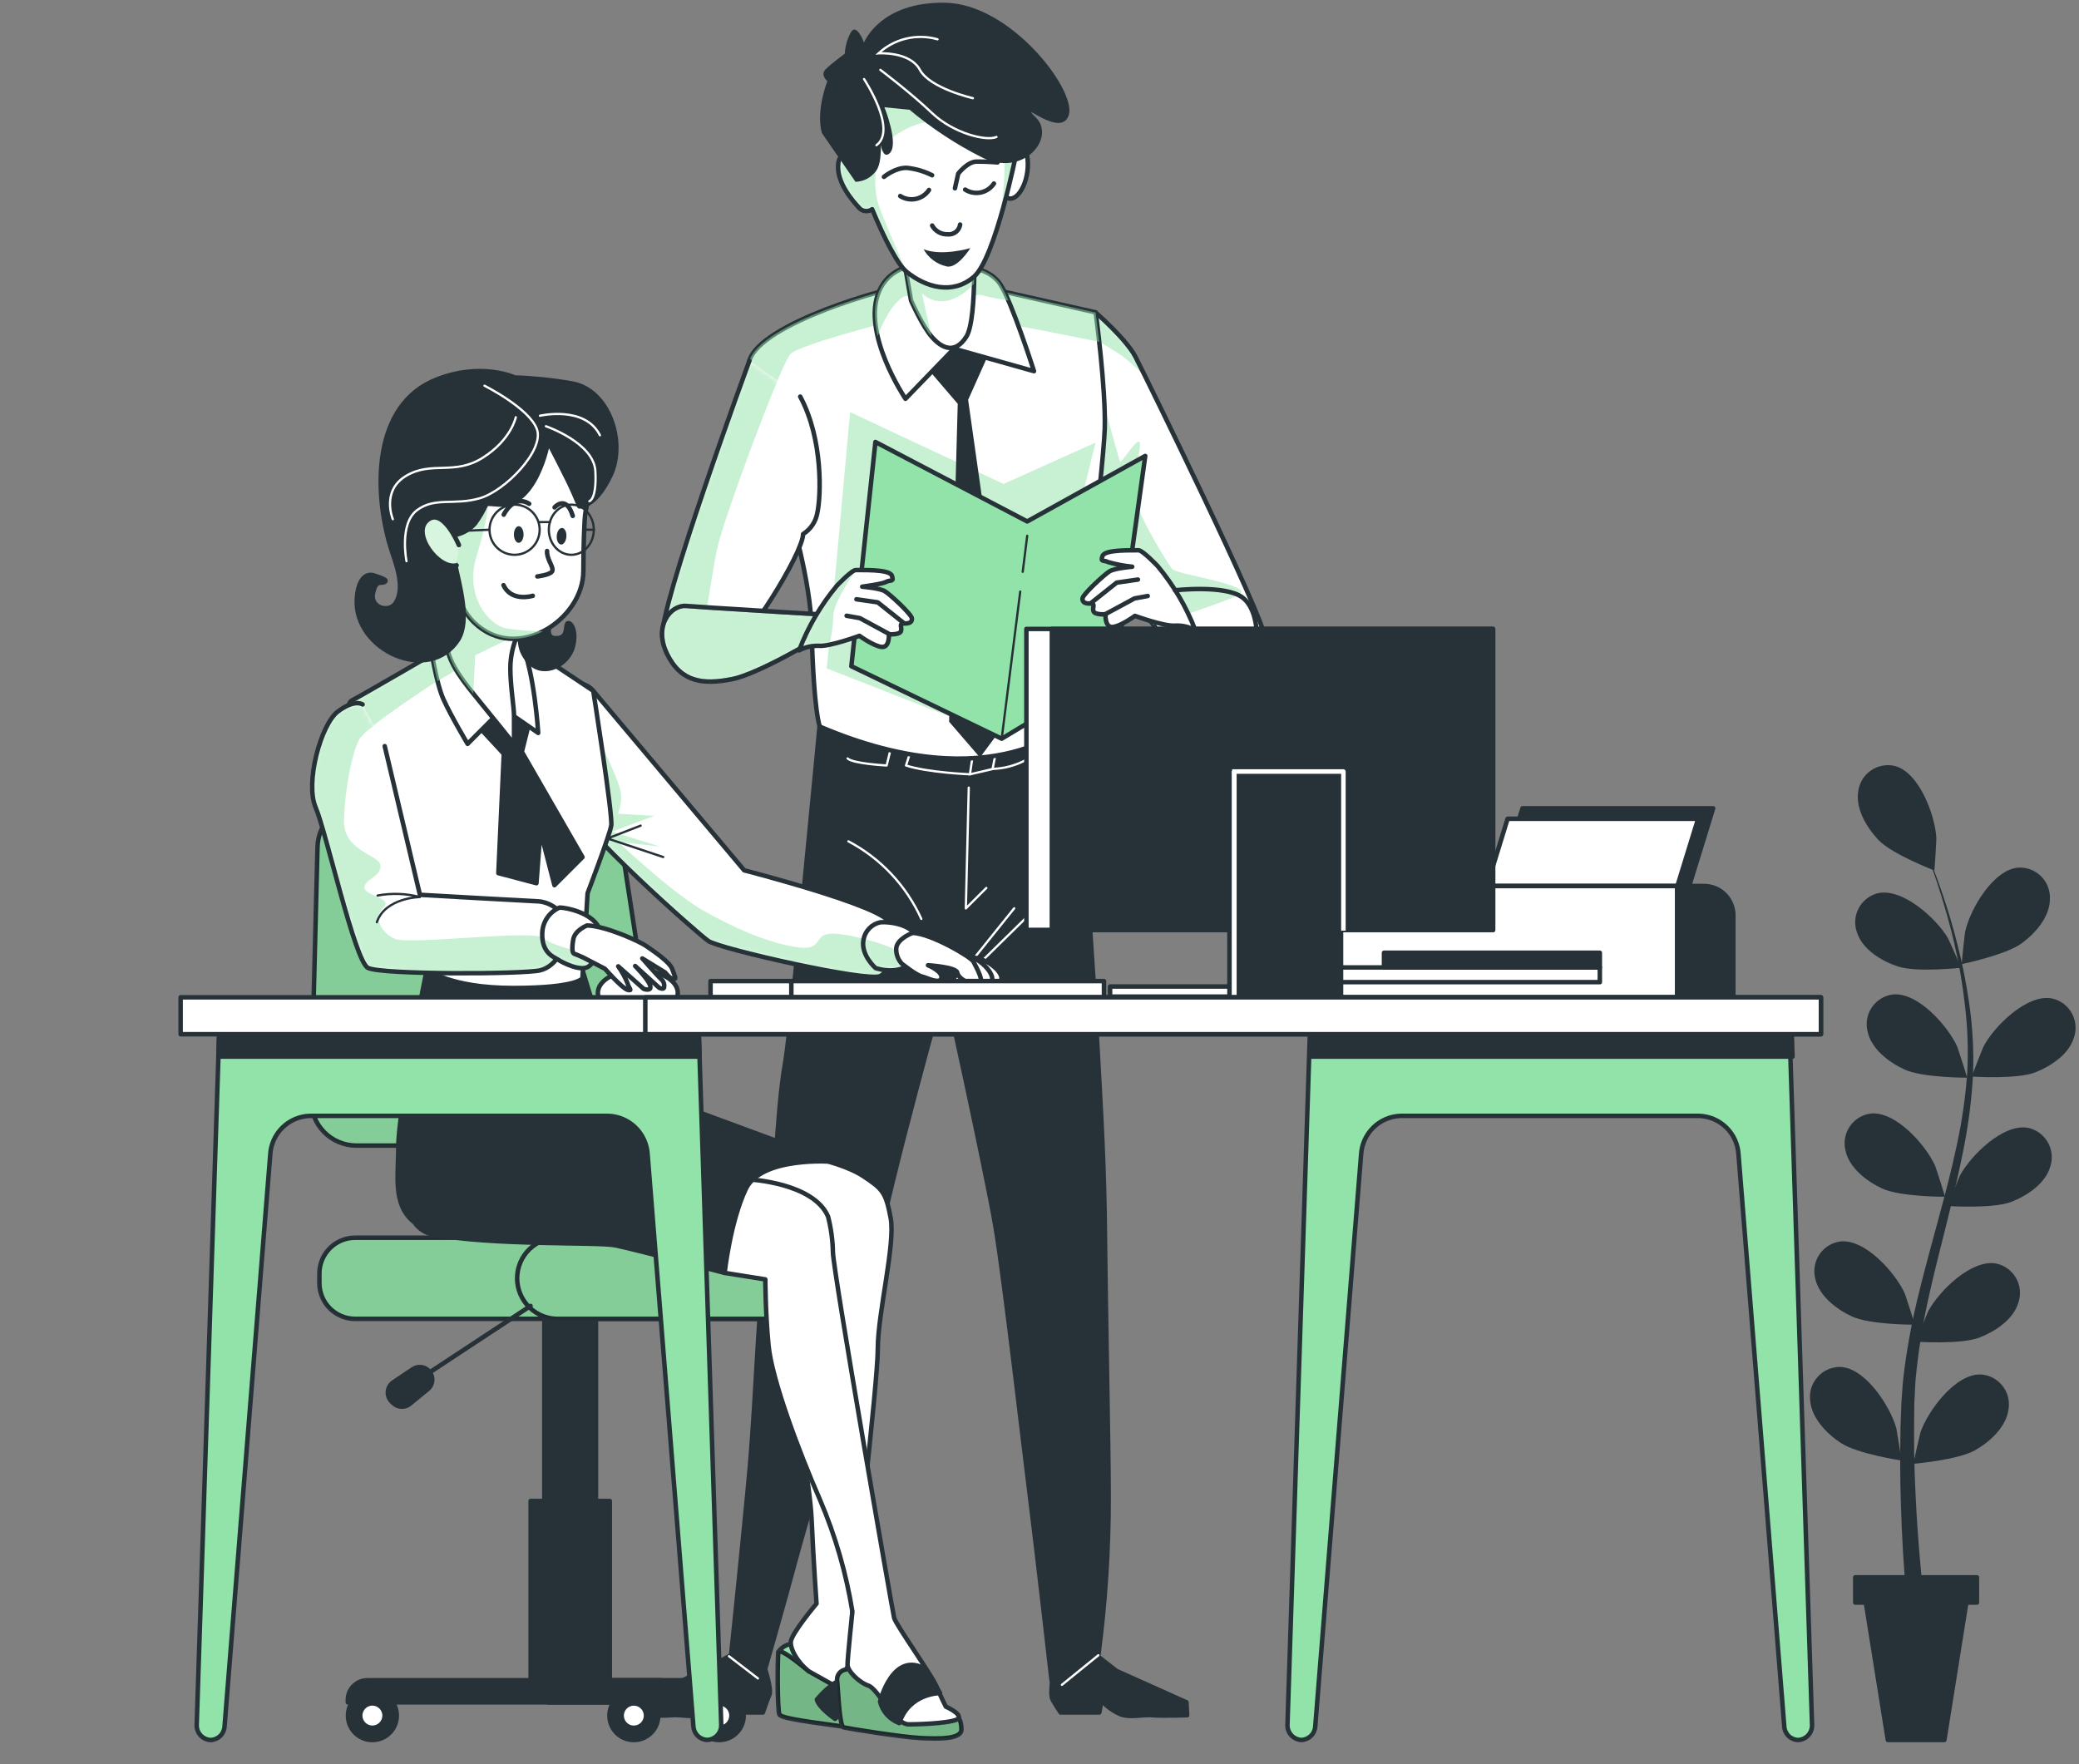 <svg width="462" height="392" viewBox="0 0 462 392" fill="none" xmlns="http://www.w3.org/2000/svg">
<rect x="0" y="0" width="462" height="392" fill="#808080" stroke="none"/>
<path d="M425.228 325.257C425.131 325.257 426.659 318.589 426.8 318.177C428.47 313.438 434.499 305.251 440.127 305.403C441.063 305.453 441.977 305.7 442.811 306.127C443.645 306.555 444.379 307.154 444.965 307.885C445.552 308.615 445.977 309.462 446.214 310.368C446.451 311.275 446.494 312.221 446.34 313.145C445.83 317.081 442.198 320.367 438.934 322.232C435.096 324.422 425.239 325.257 425.228 325.257Z" fill="#263238"/>
<path d="M425.857 298.127C425.759 298.127 428.275 291.751 428.481 291.372C430.856 286.926 438.045 279.748 443.586 280.756C444.502 280.948 445.368 281.331 446.127 281.879C446.886 282.428 447.521 283.13 447.99 283.94C448.46 284.75 448.753 285.65 448.852 286.581C448.951 287.512 448.852 288.454 448.563 289.344C447.479 293.172 443.369 295.85 439.888 297.206C435.735 298.8 425.868 298.127 425.857 298.127Z" fill="#263238"/>
<path d="M432.927 267.972C432.818 267.972 435.334 261.596 435.54 261.217C437.915 256.782 445.115 249.604 450.656 250.601C451.572 250.794 452.438 251.178 453.197 251.727C453.956 252.277 454.59 252.981 455.058 253.792C455.527 254.603 455.819 255.504 455.916 256.436C456.013 257.368 455.913 258.309 455.622 259.2C454.538 263.017 450.428 265.706 446.947 267.061C442.805 268.644 432.927 267.972 432.927 267.972Z" fill="#263238"/>
<path d="M438.208 239.216C438.099 239.216 440.615 232.84 440.821 232.449C443.195 228.015 450.395 220.836 455.936 221.845C456.853 222.036 457.719 222.419 458.478 222.967C459.236 223.516 459.871 224.218 460.341 225.028C460.81 225.838 461.104 226.738 461.203 227.669C461.301 228.601 461.203 229.542 460.913 230.433C459.829 234.26 455.709 236.939 452.239 238.294C448.086 239.877 438.208 239.216 438.208 239.216Z" fill="#263238"/>
<path d="M435.963 214.222C435.855 214.222 436.603 207.434 436.7 207.011C437.785 202.099 442.859 193.273 448.476 192.785C449.41 192.729 450.346 192.87 451.222 193.2C452.098 193.529 452.895 194.039 453.56 194.697C454.226 195.354 454.746 196.145 455.086 197.017C455.427 197.888 455.58 198.822 455.535 199.757C455.535 203.736 452.282 207.412 449.224 209.635C445.668 212.216 435.963 214.222 435.963 214.222Z" fill="#263238"/>
<path d="M422.496 324.52C422.593 324.52 421.509 317.775 421.411 317.363C420.056 312.516 414.58 303.95 408.952 303.733C408.015 303.723 407.087 303.91 406.227 304.282C405.367 304.654 404.595 305.204 403.962 305.894C403.329 306.585 402.848 307.401 402.552 308.29C402.255 309.179 402.149 310.12 402.24 311.053C402.49 315.021 405.905 318.534 409.039 320.606C412.704 323.045 422.485 324.52 422.496 324.52Z" fill="#263238"/>
<path d="M425.467 294.354C425.575 294.354 423.472 287.848 423.298 287.436C421.216 282.849 414.504 275.215 408.909 275.855C407.982 275.988 407.093 276.314 406.3 276.812C405.507 277.311 404.829 277.971 404.308 278.749C403.787 279.528 403.436 280.407 403.278 281.33C403.12 282.254 403.158 283.2 403.39 284.107C404.236 287.989 408.15 290.949 411.555 292.521C415.567 294.376 425.456 294.354 425.467 294.354Z" fill="#263238"/>
<path d="M432.19 265.923C432.287 265.923 430.194 259.417 430.021 259.016C427.95 254.429 421.238 246.795 415.643 247.435C414.716 247.566 413.827 247.891 413.034 248.388C412.241 248.886 411.561 249.545 411.039 250.322C410.518 251.099 410.166 251.978 410.006 252.9C409.846 253.823 409.883 254.768 410.113 255.676C410.969 259.569 414.873 262.518 418.288 264.101C422.29 265.944 432.179 265.923 432.19 265.923Z" fill="#263238"/>
<path d="M437.102 239.465C437.21 239.465 435.107 232.959 434.933 232.547C432.851 227.971 426.15 220.337 420.544 220.977C419.617 221.108 418.729 221.433 417.936 221.93C417.143 222.428 416.464 223.087 415.943 223.865C415.423 224.642 415.072 225.521 414.913 226.443C414.755 227.366 414.793 228.311 415.025 229.218C415.87 233.111 419.785 236.06 423.201 237.633C427.202 239.487 437.102 239.465 437.102 239.465Z" fill="#263238"/>
<path d="M435.757 215.035C435.865 215.035 433.068 208.779 432.84 208.399C430.27 204.062 422.767 197.22 417.269 198.477C416.362 198.71 415.514 199.131 414.781 199.713C414.047 200.295 413.445 201.026 413.013 201.857C412.581 202.688 412.329 203.601 412.274 204.535C412.219 205.47 412.362 206.406 412.693 207.282C413.962 211.045 418.169 213.56 421.737 214.742C425.922 216.141 435.757 215.035 435.757 215.035Z" fill="#263238"/>
<path d="M429.837 193.414C429.923 193.414 430.325 186.615 430.303 186.181C430.01 181.15 426.508 171.608 421.053 170.187C420.141 169.977 419.195 169.96 418.276 170.14C417.357 170.319 416.487 170.689 415.721 171.227C414.954 171.765 414.31 172.459 413.83 173.262C413.349 174.066 413.043 174.961 412.932 175.891C412.325 179.827 414.905 183.991 417.519 186.734C420.587 189.857 429.826 193.403 429.837 193.414Z" fill="#263238"/>
<path d="M424.339 361.691C424.339 361.691 423.981 358.817 423.547 353.829C423.114 348.842 422.615 341.707 422.387 333.13C422.268 328.792 422.225 324.195 422.311 319.272C422.311 316.8 422.441 314.327 422.539 311.682C422.626 310.402 422.723 309.112 422.81 307.8C422.897 306.488 423.114 305.143 423.255 303.798C423.997 298.325 425.036 292.895 426.367 287.533C427.7 282.058 429.218 276.56 430.704 271.073C432.19 265.587 433.653 260.1 434.803 254.646C435.972 249.32 436.758 243.917 437.156 238.478C437.435 233.387 437.261 228.282 436.635 223.222C436.122 218.636 435.336 214.084 434.282 209.592C433.328 205.439 432.211 201.687 431.192 198.38C430.173 195.073 429.121 192.232 428.253 189.9C426.486 185.238 425.282 182.657 425.282 182.657C425.282 182.657 426.54 185.216 428.405 189.835C429.338 192.145 430.411 194.975 431.539 198.26C432.667 201.546 433.838 205.287 434.879 209.44C436.049 213.901 436.958 218.427 437.6 222.994C438.347 228.105 438.637 233.272 438.468 238.435C438.178 243.948 437.5 249.434 436.44 254.852C435.356 260.382 434.055 265.934 432.677 271.464C431.3 276.994 429.858 282.535 428.655 287.956C427.459 293.26 426.554 298.624 425.944 304.026C425.835 305.338 425.64 306.585 425.597 307.908C425.553 309.231 425.467 310.521 425.402 311.801C425.402 314.273 425.326 316.832 425.347 319.25C425.347 324.119 425.51 328.716 425.727 332.956C426.128 341.446 426.811 348.505 427.321 353.428C427.83 358.351 428.264 361.127 428.264 361.127C428.302 361.384 428.289 361.646 428.225 361.898C428.162 362.15 428.049 362.387 427.894 362.595C427.739 362.804 427.545 362.979 427.321 363.113C427.098 363.246 426.851 363.334 426.594 363.372C426.337 363.409 426.075 363.396 425.824 363.333C425.572 363.269 425.335 363.157 425.126 363.001C424.918 362.846 424.742 362.652 424.609 362.429C424.476 362.206 424.388 361.959 424.35 361.702V361.691H424.339Z" fill="#263238"/>
<path d="M412.281 350.49H439.314V356.085H436.961L432.081 386.62H419.524L414.634 356.085H412.281V350.49Z" fill="#263238" stroke="#263238" stroke-linecap="round" stroke-linejoin="round"/>
<path d="M234.158 370.908C234.158 370.908 233.226 376.405 233.909 377.641C234.592 378.878 235.687 380.504 235.687 380.504H244.297L244.763 377.847C245.95 379.165 247.407 380.212 249.035 380.916C251.323 381.729 253.535 380.916 256.214 381.122C258.48 381.296 263.804 381.122 263.804 381.122L263.652 378.249L248.114 371.287L242.551 366.95C242.551 366.95 237.672 371.352 234.158 370.908Z" fill="#263238" stroke="#263238" stroke-linecap="round" stroke-linejoin="round"/>
<path d="M170.031 370.908C170.031 370.908 171.506 375.386 170.963 376.611C170.421 377.837 169.532 380.504 169.532 380.504H160.933L160.174 377.847C159.127 379.171 157.777 380.224 156.238 380.916C154.07 381.729 151.727 380.916 149.082 381.122C146.837 381.296 141.491 381.122 141.491 381.122L141.339 378.249L156.119 371.287L161.985 368.034C161.985 368.034 166.561 371.352 170.031 370.908Z" fill="#263238" stroke="#263238" stroke-linecap="round" stroke-linejoin="round"/>
<path d="M238.799 159.506C238.799 159.506 242.356 205.547 243.592 227.559C244.828 249.571 245.403 259.558 245.544 275.053C245.685 290.548 246.368 321.169 246.368 332.674C246.38 344.419 245.615 356.152 244.08 367.796L233.681 373.337C233.681 373.337 230.32 343.799 228.964 333.216C227.739 323.642 223.261 284.682 221.233 272.635C219.205 260.588 209.967 218.7 209.967 218.7C209.967 218.7 197.638 262.648 194.45 280.203C191.262 297.759 179.269 337.348 176.7 346.976C174.13 356.605 170.031 370.886 170.031 370.886C168.586 371.31 167.068 371.428 165.574 371.233C164.904 371.18 164.257 370.964 163.69 370.603C163.123 370.242 162.653 369.747 162.321 369.162C162.321 369.162 165.347 340.34 166.594 326.331C168.144 308.982 168.632 285.95 170.519 276.311C172.406 266.671 172.341 248.205 174.531 235.811C175.778 228.774 182.121 161.447 182.121 161.447C182.121 161.447 217.297 175.685 238.799 159.506Z" fill="#263238" stroke="#263238" stroke-linecap="round" stroke-linejoin="round"/>
<path d="M244.08 367.796L235.98 374.367" stroke="white" stroke-width="0.5" stroke-linecap="round" stroke-linejoin="round"/>
<path d="M161.996 368.012L168.426 372.946" stroke="white" stroke-width="0.5" stroke-linecap="round" stroke-linejoin="round"/>
<path d="M215.28 175.002L214.629 201.85L219.184 197.306" stroke="white" stroke-width="0.5" stroke-linecap="round" stroke-linejoin="round"/>
<path d="M212.439 217.919L225.375 201.828" stroke="white" stroke-width="0.5" stroke-linecap="round" stroke-linejoin="round"/>
<path d="M228.964 202.999L218.175 213.582" stroke="white" stroke-width="0.5" stroke-linecap="round" stroke-linejoin="round"/>
<path d="M204.74 204.181C201.403 196.792 195.699 190.726 188.53 186.94" stroke="white" stroke-width="0.5" stroke-linecap="round" stroke-linejoin="round"/>
<path d="M221.19 167.737L220.572 170.881L215.54 172.052L216.115 168.138" stroke="white" stroke-width="0.5" stroke-linecap="round" stroke-linejoin="round"/>
<path d="M215.54 172.052C215.54 172.052 206.117 171.662 201.335 170.09L202.344 166.956" stroke="white" stroke-width="0.5" stroke-linecap="round" stroke-linejoin="round"/>
<path d="M197.985 166.175L197.031 170.09C197.031 170.09 189.56 169.699 188.356 168.528" stroke="white" stroke-width="0.5" stroke-linecap="round" stroke-linejoin="round"/>
<path d="M220.572 170.849C223.136 170.773 225.649 170.105 227.913 168.897L231.328 166.934L230.005 164.191" stroke="white" stroke-width="0.5" stroke-linecap="round" stroke-linejoin="round"/>
<path d="M243.44 69.409C243.44 69.409 250.25 75.319 252.288 79.223C254.327 83.126 281.088 137.69 280.98 141.42C280.871 145.15 276.913 152.263 269.93 152.263C262.947 152.263 236.479 109.736 236.479 109.736L243.44 69.409Z" fill="white"/>
<mask id="mask0_33_485" style="mask-type:luminance" maskUnits="userSpaceOnUse" x="236" y="69" width="45" height="84">
<path d="M243.44 69.409C243.44 69.409 250.25 75.319 252.288 79.223C254.327 83.126 281.088 137.69 280.98 141.42C280.871 145.15 276.913 152.263 269.93 152.263C262.947 152.263 236.479 109.736 236.479 109.736L243.44 69.409Z" fill="white"/>
</mask>
<g mask="url(#mask0_33_485)">
<g style="mix-blend-mode:multiply" opacity="0.5">
<path d="M244.275 75.959L244.731 76.208C245.533 76.674 247.333 77.726 249.306 79.038C251.536 80.749 253.569 82.702 255.368 84.861C255.368 84.861 252.917 78.355 249.328 75.243C247.332 73.528 245.476 71.657 243.776 69.648L244.275 75.959Z" fill="#92E3A9"/>
</g>
</g>
<path d="M243.44 69.409C243.44 69.409 250.25 75.319 252.288 79.223C254.327 83.126 281.088 137.69 280.98 141.42C280.871 145.15 276.913 152.263 269.93 152.263C262.947 152.263 236.479 109.736 236.479 109.736L243.44 69.409Z" stroke="#263238" stroke-linecap="round" stroke-linejoin="round"/>
<path opacity="0.5" d="M260.497 126.467C259.597 125.383 252.906 114.615 252.223 110.592C251.54 106.569 253.307 101.419 253.307 98.73C253.307 96.041 249.057 103.425 248.829 102.536C248.601 101.647 245.923 92.018 245.923 92.018L237.715 102.633L236.49 109.757C236.49 109.757 246.856 126.402 256.333 138.861C263.077 136.692 273.259 133.385 275.45 132.062C278.843 130.056 261.397 127.595 260.497 126.467Z" fill="#92E3A9"/>
<path d="M210.748 62.036L243.483 69.409C243.483 69.409 245.761 86.184 245.5 95.249C245.24 104.314 238.496 160.374 238.496 160.374C238.496 160.374 221.146 178.07 182.197 161.458C182.197 161.458 180.842 158.845 180.332 139.305C179.844 120.037 165.357 84.254 166.518 80.177C168.903 71.817 197.551 63.782 201.314 63.554C204.488 63.252 207.639 62.745 210.748 62.036Z" fill="white" stroke="#263238" stroke-linecap="round" stroke-linejoin="round"/>
<g style="mix-blend-mode:multiply" opacity="0.5">
<path d="M213.708 160.276L183.726 148.522L188.909 91.573L223.011 107.535L243.451 98.339L228.834 157.772L213.708 160.276Z" fill="#92E3A9"/>
</g>
<g style="mix-blend-mode:multiply" opacity="0.5">
<path d="M222.578 71.871C223.976 71.871 236.913 74.462 244.264 75.959C243.841 72.12 243.473 69.453 243.473 69.453L210.737 62.079C207.629 62.792 204.477 63.303 201.303 63.608C197.54 63.836 168.892 71.871 166.507 80.231C166.127 81.587 167.45 86.401 169.413 92.939C172.276 85.555 174.835 79.472 175.713 78.615C177.686 76.642 197.399 71.524 197.399 71.524L222.578 71.871Z" fill="#92E3A9"/>
</g>
<path d="M219.639 78.778L215.139 88.841L225.007 158.563L217.774 168.322L210.91 160.363L212.829 89.73L203.743 79.125L209.555 68.13L219.639 78.778Z" fill="#263238"/>
<path d="M254.5 101.31L228.27 115.862L194.537 98.209L189.191 148.034L222.599 164.137L247.897 148.913L254.5 101.31Z" fill="#92E3A9" stroke="#263238" stroke-linecap="round" stroke-linejoin="round"/>
<path d="M227.273 127.052L228.27 119.05" stroke="#263238" stroke-width="0.5" stroke-linecap="round" stroke-linejoin="round"/>
<path d="M222.599 164.137L226.72 131.444" stroke="#263238" stroke-width="0.5" stroke-linecap="round" stroke-linejoin="round"/>
<path d="M213.794 59.238C213.794 59.238 219.704 59.238 222.274 63.142C224.844 67.046 229.778 82.476 229.778 82.476L211.995 77.477L201.216 88.613C201.216 88.613 191.338 73.975 195.361 64.682C199.384 55.389 213.794 59.238 213.794 59.238Z" fill="white" stroke="#263238" stroke-linecap="round" stroke-linejoin="round"/>
<g style="mix-blend-mode:multiply" opacity="0.5">
<path d="M224.074 66.753C223.565 65.506 222.963 64.299 222.274 63.142C219.704 59.184 213.794 59.238 213.794 59.238C213.794 59.238 199.405 55.389 195.361 64.66C194.06 67.664 194.276 71.231 195.025 74.679C195.73 72.836 197.323 69.138 199.362 67.089C202.116 64.335 202.442 66.731 202.442 66.731L217.861 65.506C219.903 66.054 221.978 66.47 224.074 66.753Z" fill="#92E3A9"/>
</g>
<path d="M216.332 50.26C216.332 50.26 217.329 70.776 214.738 74.82C212.146 78.865 209.197 77.314 207.039 74.82C204.881 72.326 202.442 66.753 202.442 66.753L199.807 51.572C199.807 51.572 215.161 54.402 216.332 50.26Z" fill="white" stroke="#263238" stroke-linecap="round" stroke-linejoin="round"/>
<g style="mix-blend-mode:multiply" opacity="0.5">
<path d="M210.769 66.753C213.002 66.113 214.986 64.803 216.451 63.001C216.451 61.841 216.451 60.691 216.451 59.575C213.925 56.679 208.123 51.214 201.661 52.971C201.108 53.123 200.576 53.296 200.089 53.47L202.431 66.753C202.431 66.753 204.881 72.37 207.028 74.82L204.86 65.137C205.616 65.901 206.561 66.453 207.598 66.737C208.635 67.02 209.729 67.026 210.769 66.753Z" fill="#92E3A9"/>
</g>
<path d="M225.375 31.599C225.375 31.599 228.346 31.382 228.411 36.337C228.476 41.293 225.56 45.456 223.554 43.733C221.547 42.008 224.822 29.343 225.375 31.599Z" fill="white" stroke="#263238" stroke-linecap="round" stroke-linejoin="round"/>
<path d="M204.979 5.944C191.457 9.131 187.836 17.871 187.944 25.787C187.944 28.812 189.343 34.049 191.197 39.569L190.959 39.07C190.959 39.07 186.892 31.978 186.296 36.24C185.7 40.501 189.722 44.914 191.056 46.335C191.426 46.676 191.904 46.877 192.406 46.905C192.909 46.933 193.405 46.785 193.81 46.487C196.5 52.993 199.503 58.816 201.466 60.399C205.716 63.836 211.691 65.603 216.44 61.483C221.19 57.362 225.885 33.865 225.885 33.865C227.013 10.097 218.501 2.777 204.979 5.944Z" fill="white"/>
<mask id="mask1_33_485" style="mask-type:luminance" maskUnits="userSpaceOnUse" x="186" y="5" width="40" height="59">
<path d="M204.979 5.944C191.457 9.131 187.836 17.871 187.944 25.787C187.944 28.812 189.343 34.049 191.197 39.569L190.959 39.07C190.959 39.07 186.892 31.978 186.296 36.24C185.7 40.501 189.722 44.914 191.056 46.335C191.426 46.676 191.904 46.877 192.406 46.905C192.909 46.933 193.405 46.785 193.81 46.487C196.5 52.993 199.503 58.816 201.466 60.399C205.716 63.836 211.691 65.603 216.44 61.483C221.19 57.362 225.885 33.865 225.885 33.865C227.013 10.097 218.501 2.777 204.979 5.944Z" fill="white"/>
</mask>
<g mask="url(#mask1_33_485)">
<g style="mix-blend-mode:multiply" opacity="0.5">
<path d="M197.779 30.97C197.779 30.97 202.496 27.034 207.224 27.034C211.951 27.034 221.797 31.371 222.968 34.906C223.684 37.075 222.838 44.069 222.046 49.382C224.323 41.9 225.928 33.898 225.928 33.898C227.013 10.14 218.49 2.799 204.979 5.987C191.468 9.175 187.836 17.915 187.944 25.83C187.944 28.855 189.343 34.093 191.197 39.612L190.959 39.113C190.959 39.113 186.892 32.022 186.296 36.283C185.7 40.544 189.722 44.958 191.056 46.378C191.426 46.719 191.904 46.921 192.406 46.948C192.909 46.976 193.405 46.828 193.81 46.53C196.5 53.036 199.503 58.859 201.466 60.442C201.466 60.442 196.944 50.26 195.372 45.934C193.8 41.607 194.233 34.082 197.779 30.97Z" fill="#92E3A9"/>
</g>
</g>
<path d="M204.979 5.944C191.457 9.131 187.836 17.871 187.944 25.787C187.944 28.812 189.343 34.049 191.197 39.569L190.959 39.07C190.959 39.07 186.892 31.978 186.296 36.24C185.7 40.501 189.722 44.914 191.056 46.335C191.426 46.676 191.904 46.877 192.406 46.905C192.909 46.933 193.405 46.785 193.81 46.487C196.5 52.993 199.503 58.816 201.466 60.399C205.716 63.836 211.691 65.603 216.44 61.483C221.19 57.362 225.885 33.865 225.885 33.865C227.013 10.097 218.501 2.777 204.979 5.944Z" stroke="#263238" stroke-linecap="round" stroke-linejoin="round"/>
<path d="M220.875 40.783C220.198 41.801 219.148 42.513 217.952 42.764C216.755 43.016 215.507 42.787 214.478 42.128" stroke="#263238" stroke-linecap="round" stroke-linejoin="round"/>
<path d="M206.443 42.214C205.766 43.233 204.716 43.944 203.519 44.196C202.322 44.447 201.075 44.218 200.045 43.559" stroke="#263238" stroke-linecap="round" stroke-linejoin="round"/>
<path d="M207.137 38.94C205.389 38.063 203.497 37.508 201.552 37.302C198.972 37.194 196.434 39.298 196.434 39.298" stroke="#263238" stroke-linecap="round" stroke-linejoin="round"/>
<path d="M213.361 49.892C213.269 50.55 212.922 51.147 212.395 51.553C211.867 51.958 211.202 52.14 210.542 52.06C209.852 52.081 209.17 51.911 208.571 51.568C207.972 51.226 207.479 50.724 207.148 50.119" stroke="#263238" stroke-linecap="round" stroke-linejoin="round"/>
<path d="M215.638 55.129C215.638 55.129 209.305 57.016 205.239 55.378C205.77 56.333 206.497 57.166 207.371 57.821C208.245 58.477 209.248 58.941 210.314 59.184C212.721 59.824 215.638 55.129 215.638 55.129Z" fill="#263238"/>
<path d="M221.667 36.088C221.667 36.088 219.292 35.882 217.048 35.904C214.987 35.904 212.938 38.582 212.938 38.582L212.211 41.835" stroke="#263238" stroke-linecap="round" stroke-linejoin="round"/>
<path d="M202.127 24.388C207.044 28.506 212.418 32.046 218.143 34.938C227.468 39.601 234.624 30.601 230.255 26.177C225.885 21.753 235.947 31.035 237.53 25.483C239.114 19.931 224.627 0.88 210.075 0.609C195.523 0.338 191.999 9.457 191.999 9.457C191.999 9.457 190.286 4.762 188.996 7.353C188.245 8.764 187.816 10.322 187.738 11.918C187.738 11.918 184.789 14.087 183.487 15.377C182.186 16.668 183.856 18.034 183.856 18.034C183.856 18.034 181.254 24.54 182.642 29.56L190.113 40.404C191.014 40.374 191.896 40.138 192.692 39.713C193.487 39.288 194.174 38.686 194.699 37.953C196.651 35.394 195.22 27.413 195.22 27.413C195.22 27.413 195.339 36.001 197.627 34.114C199.915 32.228 196.543 23.835 196.543 23.835L202.127 24.388Z" fill="#263238"/>
<path d="M195.632 15.518C195.632 15.518 202.29 20.528 207.104 25.104C211.919 29.68 219.26 31.436 221.439 30.428" stroke="white" stroke-width="0.5" stroke-miterlimit="10" stroke-linecap="round"/>
<path d="M216.202 21.818C216.202 21.818 206.66 19.649 204.415 15.507C202.171 11.365 195.22 11.853 195.22 11.853C196.956 10.252 199.075 9.124 201.372 8.577C203.67 8.03 206.069 8.083 208.34 8.73" stroke="white" stroke-width="0.5" stroke-miterlimit="10" stroke-linecap="round"/>
<path d="M192.01 17.567C192.01 17.567 199.47 28.812 194.764 32.271" stroke="white" stroke-width="0.5" stroke-miterlimit="10" stroke-linecap="round"/>
<path d="M166.518 80.188C166.518 80.188 146.273 135.38 147.206 141.539C148.138 147.698 158.765 145.248 162.115 144.413C165.466 143.578 178.38 123.084 178.467 118.671C179.301 118.149 180.015 117.455 180.561 116.637C181.107 115.818 181.472 114.892 181.633 113.921C182.425 110.365 182.967 97.656 177.827 88.125" fill="white"/>
<mask id="mask2_33_485" style="mask-type:luminance" maskUnits="userSpaceOnUse" x="147" y="80" width="36" height="66">
<path d="M166.518 80.188C166.518 80.188 146.273 135.38 147.206 141.539C148.138 147.698 158.765 145.248 162.115 144.413C165.466 143.578 178.38 123.084 178.467 118.671C179.301 118.149 180.015 117.455 180.561 116.637C181.107 115.818 181.472 114.892 181.633 113.921C182.425 110.365 182.967 97.656 177.827 88.125" fill="white"/>
</mask>
<g mask="url(#mask2_33_485)">
<g style="mix-blend-mode:multiply" opacity="0.5">
<path d="M166.518 80.188C166.518 80.188 146.273 135.38 147.206 141.539C147.726 144.911 151.153 145.692 154.688 145.584C157.16 138.611 158.125 125.871 159.979 119.56C162.029 112.501 168.708 94.23 172.774 84.623L166.518 80.188Z" fill="#92E3A9"/>
</g>
</g>
<path d="M166.518 80.188C166.518 80.188 146.273 135.38 147.206 141.539C148.138 147.698 158.765 145.248 162.115 144.413C165.466 143.578 178.38 123.084 178.467 118.671C179.301 118.149 180.015 117.455 180.561 116.637C181.107 115.818 181.472 114.892 181.633 113.921C182.425 110.365 182.967 97.656 177.827 88.125" stroke="#263238" stroke-linecap="round" stroke-linejoin="round"/>
<path d="M181.817 136.497C181.817 136.497 155.794 134.914 152.454 134.643C149.114 134.372 145.113 138.98 148.257 145.356C151.402 151.732 156.401 152.101 162.538 150.94C168.675 149.78 182.23 141.507 182.23 141.507L181.817 136.497Z" fill="white"/>
<mask id="mask3_33_485" style="mask-type:luminance" maskUnits="userSpaceOnUse" x="147" y="134" width="36" height="18">
<path d="M181.817 136.497C181.817 136.497 155.794 134.914 152.454 134.643C149.114 134.372 145.113 138.98 148.257 145.356C151.402 151.732 156.401 152.101 162.538 150.94C168.675 149.78 182.23 141.507 182.23 141.507L181.817 136.497Z" fill="white"/>
</mask>
<g mask="url(#mask3_33_485)">
<path opacity="0.5" d="M181.817 136.497C181.817 136.497 155.794 134.914 152.454 134.643C149.114 134.372 145.113 138.98 148.257 145.356C151.402 151.732 156.401 152.101 162.538 150.94C168.675 149.78 182.23 141.507 182.23 141.507L181.817 136.497Z" fill="#92E3A9" stroke="#263238" stroke-linecap="round" stroke-linejoin="round"/>
</g>
<path d="M181.817 136.497C181.817 136.497 155.794 134.914 152.454 134.643C149.114 134.372 145.113 138.98 148.257 145.356C151.402 151.732 156.401 152.101 162.538 150.94C168.675 149.78 182.23 141.507 182.23 141.507L181.817 136.497Z" stroke="#263238" stroke-linecap="round" stroke-linejoin="round"/>
<path d="M185.97 130.154C185.97 130.154 189.332 126.586 190.221 126.662C191.11 126.738 197.638 126.38 198.191 127.909C198.744 129.438 197.866 128.766 196.966 129.275C196.066 129.785 191.598 130.36 191.598 130.36C191.598 130.36 195.448 130.674 196.608 131.357C197.768 132.04 202.68 136.573 202.658 137.462C202.637 138.351 202.04 138.546 200.848 138.546C199.655 138.546 200.533 139.403 200.208 140.26C199.882 141.116 197.529 140.932 197.529 140.932C197.529 140.932 197.735 143.903 195.957 143.751C194.179 143.599 190.991 141.279 190.991 141.279C190.991 141.279 184.409 143.686 182.045 143.502C180.493 143.432 178.95 143.78 177.578 144.51C179.566 139.295 182.401 134.444 185.97 130.154Z" fill="white"/>
<mask id="mask4_33_485" style="mask-type:luminance" maskUnits="userSpaceOnUse" x="177" y="126" width="26" height="19">
<path d="M185.97 130.154C185.97 130.154 189.332 126.586 190.221 126.662C191.11 126.738 197.638 126.38 198.191 127.909C198.744 129.438 197.866 128.766 196.966 129.275C196.066 129.785 191.598 130.36 191.598 130.36C191.598 130.36 195.448 130.674 196.608 131.357C197.768 132.04 202.68 136.573 202.658 137.462C202.637 138.351 202.04 138.546 200.848 138.546C199.655 138.546 200.533 139.403 200.208 140.26C199.882 141.116 197.529 140.932 197.529 140.932C197.529 140.932 197.735 143.903 195.957 143.751C194.179 143.599 190.991 141.279 190.991 141.279C190.991 141.279 184.409 143.686 182.045 143.502C180.493 143.432 178.95 143.78 177.578 144.51C179.566 139.295 182.401 134.444 185.97 130.154Z" fill="white"/>
</mask>
<g mask="url(#mask4_33_485)">
<g style="mix-blend-mode:multiply" opacity="0.5">
<path d="M185.97 130.154C182.411 134.415 179.575 139.232 177.578 144.413C178.95 143.682 180.493 143.334 182.045 143.404C182.822 143.417 183.598 143.334 184.355 143.155C184.826 141.081 185.105 138.969 185.19 136.844C185.19 133.689 190.221 126.662 190.221 126.662C189.321 126.586 185.97 130.154 185.97 130.154Z" fill="#92E3A9"/>
</g>
</g>
<path d="M185.97 130.154C185.97 130.154 189.332 126.586 190.221 126.662C191.11 126.738 197.638 126.38 198.191 127.909C198.744 129.438 197.866 128.766 196.966 129.275C196.066 129.785 191.598 130.36 191.598 130.36C191.598 130.36 195.448 130.674 196.608 131.357C197.768 132.04 202.68 136.573 202.658 137.462C202.637 138.351 202.04 138.546 200.848 138.546C199.655 138.546 200.533 139.403 200.208 140.26C199.882 141.116 197.529 140.932 197.529 140.932C197.529 140.932 197.735 143.903 195.957 143.751C194.179 143.599 190.991 141.279 190.991 141.279C190.991 141.279 184.409 143.686 182.045 143.502C180.493 143.432 178.95 143.78 177.578 144.51C179.566 139.295 182.401 134.444 185.97 130.154Z" stroke="#263238" stroke-linecap="round" stroke-linejoin="round"/>
<path d="M200.848 138.449L195.046 133.84L190.319 133.157" stroke="#263238" stroke-linecap="round" stroke-linejoin="round"/>
<path d="M197.519 140.834L191.089 137.354L188.139 136.822" stroke="#263238" stroke-linecap="round" stroke-linejoin="round"/>
<path d="M257.233 125.762C257.233 125.762 253.871 122.206 252.982 122.271C252.093 122.336 245.565 121.999 245.012 123.518C244.459 125.036 245.338 124.374 246.238 124.895C247.992 125.402 249.788 125.747 251.605 125.925C251.605 125.925 247.756 126.239 246.596 126.933C245.435 127.627 240.523 132.149 240.545 133.027C240.567 133.905 241.163 134.111 242.356 134.111C243.549 134.111 242.67 134.968 242.996 135.825C243.321 136.681 245.674 136.486 245.674 136.486C245.674 136.486 245.468 139.457 247.246 139.316C249.024 139.175 252.212 136.844 252.212 136.844C252.212 136.844 258.794 139.251 261.158 139.013C262.712 138.94 264.257 139.293 265.626 140.032C263.63 134.847 260.794 130.026 257.233 125.762Z" fill="white" stroke="#263238" stroke-linecap="round" stroke-linejoin="round"/>
<path d="M242.356 134.057L248.146 129.46L252.874 128.777" stroke="#263238" stroke-linecap="round" stroke-linejoin="round"/>
<path d="M245.674 136.443L252.104 132.973L255.053 132.431" stroke="#263238" stroke-linecap="round" stroke-linejoin="round"/>
<path d="M261.104 131.162C261.104 131.162 272.262 129.883 276.089 132.756C279.917 135.63 279.277 142.949 279.277 142.949" stroke="#263238" stroke-linecap="round" stroke-linejoin="round"/>
<path d="M172.959 367.113C172.959 367.113 174.152 364.738 177.958 365.215C181.764 365.692 184.149 370.214 181.525 371.634C178.901 373.055 172.959 367.113 172.959 367.113Z" fill="#92E3A9" stroke="#263238" stroke-linecap="round" stroke-linejoin="round"/>
<path d="M178.586 256.684C178.586 256.684 187.543 258.484 191.848 261.347C196.153 264.209 196.857 264.925 197.931 270.661C199.004 276.397 195.068 291.795 195.068 299.678C195.068 307.561 189.332 355.564 189.332 359.522C189.332 363.48 193.279 371.699 192.921 374.562C192.769 376.62 193.012 378.689 193.637 380.656C193.637 380.656 196.142 382.445 192.921 382.824C189.701 383.204 189.332 383.54 186.47 382.109C183.607 380.677 182.132 373.51 179.66 371.363C177.188 369.216 175.724 366.711 175.724 364.911C175.724 363.111 181.449 356.323 181.449 356.323C181.449 356.323 180.733 346.293 180.365 337.695C179.996 329.096 176.027 310.109 176.027 301.912C176.027 293.714 181.449 274.326 181.449 274.326C181.449 274.326 167.537 276.029 162.115 272.45C156.694 268.872 162.831 253.106 178.586 256.684Z" fill="white" stroke="#263238" stroke-linecap="round" stroke-linejoin="round"/>
<path d="M179.66 371.32C179.66 371.32 173.154 365.735 172.959 367.156C172.763 368.576 172.72 379.778 173.197 380.959C173.674 382.141 186.524 383.345 193.192 384.538C199.861 385.731 197.237 381.437 195.805 380.482C194.374 379.528 179.66 371.32 179.66 371.32Z" fill="#92E3A9" stroke="#263238" stroke-linecap="round" stroke-linejoin="round"/>
<path opacity="0.2" d="M179.66 371.32C179.66 371.32 173.154 365.735 172.959 367.156C172.763 368.576 172.72 379.778 173.197 380.959C173.674 382.141 186.524 383.345 193.192 384.538C199.861 385.731 197.237 381.437 195.805 380.482C194.374 379.528 179.66 371.32 179.66 371.32Z" fill="black"/>
<path d="M181.525 377.631C182.827 376.07 184.351 374.707 186.046 373.586C188.061 372.155 190.321 371.108 192.715 370.496L195.805 376.438C193.675 376.941 191.603 377.668 189.625 378.606C188.124 379.516 186.761 380.637 185.58 381.935C185.58 381.935 182.002 379.539 181.525 377.631Z" fill="#263238" stroke="#263238" stroke-linecap="round" stroke-linejoin="round"/>
<path d="M187.955 370.973C187.654 371.011 187.365 371.109 187.103 371.263C186.842 371.417 186.615 371.623 186.437 371.867C186.258 372.112 186.131 372.391 186.064 372.686C185.997 372.982 185.991 373.288 186.047 373.586C186.285 375.972 186.524 383.584 187.478 383.822C188.432 384.061 200.327 385.991 204.61 386.197C208.893 386.403 213.654 386.435 213.654 384.299C213.654 382.163 212.938 381.209 211.995 381.209C211.051 381.209 208.893 380.493 206.042 378.834C203.19 377.175 196.283 370.745 194.114 370.507C191.945 370.268 189.148 368.826 187.955 370.973Z" fill="#92E3A9" stroke="#263238" stroke-linecap="round" stroke-linejoin="round"/>
<path opacity="0.2" d="M187.955 370.973C187.654 371.011 187.365 371.109 187.103 371.263C186.842 371.417 186.615 371.623 186.437 371.867C186.258 372.112 186.131 372.391 186.064 372.686C185.997 372.982 185.991 373.288 186.047 373.586C186.285 375.972 186.524 383.584 187.478 383.822C188.432 384.061 200.327 385.991 204.61 386.197C208.893 386.403 213.654 386.435 213.654 384.299C213.654 382.163 212.938 381.209 211.995 381.209C211.051 381.209 208.893 380.493 206.042 378.834C203.19 377.175 196.283 370.745 194.114 370.507C191.945 370.268 189.148 368.826 187.955 370.973Z" fill="black"/>
<path d="M88.175 381.209C88.175 380.137 87.857 379.088 87.261 378.197C86.665 377.305 85.819 376.61 84.828 376.2C83.837 375.79 82.747 375.682 81.695 375.891C80.644 376.101 79.678 376.617 78.92 377.375C78.161 378.133 77.645 379.099 77.436 380.151C77.227 381.203 77.334 382.293 77.744 383.284C78.155 384.274 78.85 385.121 79.741 385.717C80.633 386.313 81.681 386.63 82.753 386.63C84.191 386.63 85.57 386.059 86.587 385.043C87.604 384.026 88.175 382.647 88.175 381.209Z" fill="#263238" stroke="#263238" stroke-linecap="round" stroke-linejoin="round"/>
<path d="M82.753 383.909C84.25 383.909 85.464 382.695 85.464 381.198C85.464 379.701 84.25 378.487 82.753 378.487C81.256 378.487 80.042 379.701 80.042 381.198C80.042 382.695 81.256 383.909 82.753 383.909Z" fill="white" stroke="#263238" stroke-linecap="round" stroke-linejoin="round"/>
<path d="M146.273 381.209C146.273 380.137 145.955 379.088 145.36 378.197C144.764 377.305 143.917 376.61 142.926 376.2C141.936 375.79 140.846 375.682 139.794 375.891C138.742 376.101 137.776 376.617 137.018 377.375C136.26 378.133 135.743 379.099 135.534 380.151C135.325 381.203 135.432 382.293 135.843 383.284C136.253 384.274 136.948 385.121 137.84 385.717C138.731 386.313 139.779 386.63 140.852 386.63C142.29 386.63 143.669 386.059 144.685 385.043C145.702 384.026 146.273 382.647 146.273 381.209Z" fill="#263238" stroke="#263238" stroke-linecap="round" stroke-linejoin="round"/>
<path d="M143.563 381.209C143.563 380.673 143.404 380.149 143.106 379.703C142.808 379.257 142.384 378.91 141.889 378.704C141.394 378.499 140.849 378.445 140.323 378.55C139.797 378.655 139.314 378.913 138.935 379.292C138.556 379.671 138.298 380.154 138.193 380.68C138.088 381.206 138.142 381.751 138.347 382.246C138.552 382.742 138.9 383.165 139.346 383.463C139.791 383.761 140.316 383.92 140.852 383.92C141.571 383.92 142.26 383.634 142.769 383.126C143.277 382.617 143.563 381.928 143.563 381.209Z" fill="white" stroke="#263238" stroke-linecap="round" stroke-linejoin="round"/>
<path d="M165.26 381.209C165.26 380.137 164.942 379.088 164.346 378.197C163.75 377.305 162.904 376.61 161.913 376.2C160.922 375.79 159.832 375.682 158.781 375.891C157.729 376.101 156.763 376.617 156.005 377.375C155.246 378.133 154.73 379.099 154.521 380.151C154.312 381.203 154.419 382.293 154.829 383.284C155.24 384.274 155.935 385.121 156.826 385.717C157.718 386.313 158.766 386.63 159.838 386.63C161.276 386.63 162.655 386.059 163.672 385.043C164.689 384.026 165.26 382.647 165.26 381.209Z" fill="#263238" stroke="#263238" stroke-linecap="round" stroke-linejoin="round"/>
<path d="M162.549 381.209C162.551 380.67 162.393 380.142 162.095 379.693C161.797 379.243 161.372 378.893 160.874 378.686C160.376 378.478 159.828 378.423 159.299 378.528C158.77 378.633 158.284 378.892 157.903 379.273C157.522 379.655 157.262 380.141 157.157 380.67C157.053 381.199 157.108 381.747 157.315 382.245C157.522 382.742 157.873 383.167 158.322 383.465C158.771 383.764 159.299 383.922 159.838 383.92C160.557 383.92 161.247 383.634 161.755 383.126C162.263 382.617 162.549 381.928 162.549 381.209Z" fill="white" stroke="#263238" stroke-linecap="round" stroke-linejoin="round"/>
<path d="M132.437 288.13H120.965V374.996H132.437V288.13Z" fill="#263238" stroke="#263238" stroke-linecap="round" stroke-linejoin="round"/>
<path d="M135.506 333.52H117.918V374.996H135.506V333.52Z" fill="#263238" stroke="#263238" stroke-linecap="round" stroke-linejoin="round"/>
<path d="M81.636 373.358H162.668C163.819 373.358 164.922 373.815 165.735 374.629C166.549 375.442 167.006 376.545 167.006 377.696V378.27H77.299V377.696C77.299 376.545 77.756 375.442 78.569 374.629C79.383 373.815 80.486 373.358 81.636 373.358Z" fill="#263238" stroke="#263238" stroke-linecap="round" stroke-linejoin="round"/>
<path d="M114.99 254.537H100.243V278.306H114.99V254.537Z" fill="#263238" stroke="#263238" stroke-linecap="round" stroke-linejoin="round"/>
<path d="M174.477 275.02H78.925C74.536 275.02 70.977 278.579 70.977 282.968V285.105C70.977 289.494 74.536 293.053 78.925 293.053H174.477C178.866 293.053 182.425 289.494 182.425 285.105V282.968C182.425 278.579 178.866 275.02 174.477 275.02Z" fill="#92E3A9" stroke="#263238" stroke-linecap="round" stroke-linejoin="round"/>
<path opacity="0.1" d="M174.477 275.02H78.925C74.536 275.02 70.977 278.579 70.977 282.968V285.105C70.977 289.494 74.536 293.053 78.925 293.053H174.477C178.866 293.053 182.425 289.494 182.425 285.105V282.968C182.425 278.579 178.866 275.02 174.477 275.02Z" fill="black"/>
<path d="M182.425 284.031C182.425 281.641 181.475 279.349 179.786 277.659C178.096 275.97 175.804 275.02 173.414 275.02H124.25C123.04 274.978 121.834 275.18 120.703 275.615C119.573 276.049 118.541 276.706 117.67 277.548C116.799 278.389 116.106 279.397 115.633 280.512C115.16 281.627 114.916 282.825 114.916 284.036C114.916 285.248 115.16 286.446 115.633 287.561C116.106 288.676 116.799 289.684 117.67 290.525C118.541 291.367 119.573 292.024 120.703 292.458C121.834 292.893 123.04 293.095 124.25 293.053H173.414C175.805 293.05 178.097 292.098 179.786 290.406C181.476 288.715 182.425 286.422 182.425 284.031Z" fill="#92E3A9" stroke="#263238" stroke-miterlimit="10"/>
<path opacity="0.1" d="M182.425 284.313C182.425 283.13 182.192 281.958 181.739 280.865C181.286 279.771 180.622 278.778 179.786 277.941C178.949 277.105 177.956 276.441 176.862 275.988C175.769 275.535 174.597 275.302 173.414 275.302H124.25C123.04 275.26 121.834 275.462 120.703 275.897C119.573 276.331 118.541 276.988 117.67 277.83C116.799 278.671 116.106 279.679 115.633 280.794C115.16 281.909 114.916 283.107 114.916 284.318C114.916 285.529 115.16 286.728 115.633 287.843C116.106 288.958 116.799 289.966 117.67 290.807C118.541 291.649 119.573 292.306 120.703 292.74C121.834 293.174 123.04 293.377 124.25 293.335H173.414C174.598 293.335 175.771 293.101 176.865 292.648C177.959 292.194 178.953 291.529 179.789 290.692C180.626 289.854 181.29 288.859 181.742 287.765C182.194 286.67 182.426 285.497 182.425 284.313Z" fill="black"/>
<path d="M136.666 254.548H79.197C77.853 254.549 76.523 254.28 75.285 253.758C74.047 253.236 72.925 252.472 71.988 251.509C71.05 250.547 70.314 249.407 69.824 248.156C69.334 246.905 69.099 245.568 69.134 244.225L70.555 188.198C70.617 185.572 71.705 183.074 73.585 181.24C75.466 179.406 77.99 178.381 80.617 178.385H128.035C130.441 178.38 132.768 179.239 134.595 180.805C136.421 182.371 137.626 184.54 137.989 186.918L146.609 242.989C146.825 244.42 146.729 245.881 146.328 247.272C145.927 248.663 145.231 249.95 144.287 251.048C143.343 252.145 142.174 253.026 140.859 253.63C139.543 254.234 138.113 254.547 136.666 254.548Z" fill="#92E3A9" stroke="#263238" stroke-linecap="round" stroke-linejoin="round"/>
<path opacity="0.1" d="M136.666 254.548H79.197C77.853 254.549 76.523 254.28 75.285 253.758C74.047 253.236 72.925 252.472 71.988 251.509C71.05 250.547 70.314 249.407 69.824 248.156C69.334 246.905 69.099 245.568 69.134 244.225L70.555 188.198C70.617 185.572 71.705 183.074 73.585 181.24C75.466 179.406 77.99 178.381 80.617 178.385H128.035C130.441 178.38 132.768 179.239 134.595 180.805C136.421 182.371 137.626 184.54 137.989 186.918L146.609 242.989C146.825 244.42 146.729 245.881 146.328 247.272C145.927 248.663 145.231 249.95 144.287 251.048C143.343 252.145 142.174 253.026 140.859 253.63C139.543 254.234 138.113 254.547 136.666 254.548Z" fill="black"/>
<path d="M117.896 290.179L92.697 306.769" stroke="#263238" stroke-linecap="round" stroke-linejoin="round"/>
<path d="M91.742 304.221L87.405 307.138C87.065 307.37 86.781 307.674 86.573 308.028C86.364 308.382 86.237 308.778 86.2 309.188C86.162 309.597 86.216 310.01 86.357 310.396C86.498 310.782 86.722 311.132 87.015 311.421L87.383 311.768C87.871 312.248 88.518 312.529 89.201 312.559C89.884 312.589 90.553 312.366 91.081 311.931L95.049 308.678C95.344 308.434 95.585 308.132 95.757 307.791C95.93 307.45 96.03 307.076 96.051 306.695C96.073 306.313 96.015 305.931 95.882 305.572C95.749 305.214 95.543 304.887 95.277 304.612C94.828 304.141 94.227 303.844 93.581 303.773C92.934 303.701 92.283 303.86 91.742 304.221Z" fill="#263238" stroke="#263238" stroke-linecap="round" stroke-linejoin="round"/>
<path d="M121.833 373.358H146.696C147.847 373.358 148.95 373.815 149.763 374.629C150.577 375.442 151.034 376.545 151.034 377.696V378.27H121.833V373.358Z" fill="#263238" stroke="#263238" stroke-linecap="round" stroke-linejoin="round"/>
<path d="M141.741 225.672C146.645 225.672 150.621 223.41 150.621 220.619C150.621 217.829 146.645 215.566 141.741 215.566C136.836 215.566 132.86 217.829 132.86 220.619C132.86 223.41 136.836 225.672 141.741 225.672Z" fill="white" stroke="#263238" stroke-linecap="round" stroke-linejoin="round"/>
<path d="M166.453 262.063C166.453 262.063 180.777 262.778 184.008 270.303C184.674 272.88 185.038 275.526 185.092 278.187C185.092 282.123 198.343 358.069 198.701 359.511C199.059 360.954 206.942 372.046 208.015 374.551C209.089 377.056 210.184 379.214 210.184 379.214C210.184 379.214 213.437 380.645 213.057 381.718C212.678 382.792 205.174 383.15 201.954 383.15C198.733 383.15 195.144 375.278 192.997 374.551C190.85 373.825 188.335 371.298 188.335 369.899C188.335 368.5 189.419 358.08 189.419 358.08C188.045 349.579 185.642 341.277 182.262 333.357C177.47 322.438 171.506 306.488 170.79 298.973C170.074 291.459 170.074 284.28 170.074 284.28L161.031 282.838C161.031 282.838 159.947 264.209 166.453 262.063Z" fill="white" stroke="#263238" stroke-linecap="round" stroke-linejoin="round"/>
<path d="M195.567 378.108C195.567 378.108 198.43 366.451 205.803 370.973L208.893 376.199C208.893 376.199 201.997 376.199 199.85 382.868C198.801 382.485 197.863 381.851 197.116 381.021C196.369 380.191 195.838 379.191 195.567 378.108Z" fill="#263238" stroke="#263238" stroke-linecap="round" stroke-linejoin="round"/>
<path d="M136.807 240.311L136.46 240.365C133.207 227.115 128.816 213.571 128.816 213.571C128.816 213.571 107.27 219.264 94.844 215.404C94.844 215.404 88.522 246.535 88.522 254.667C88.522 261.173 87.177 267.788 92.1 271.605C92.576 272.305 93.188 272.904 93.9 273.364C94.611 273.824 95.408 274.136 96.242 274.283C109.677 276.809 132.828 275.931 136.688 276.701C140.548 277.471 161.031 282.838 161.031 282.838C161.031 282.838 162.256 271.54 165.726 264.21C169.196 256.879 185.038 258.126 185.038 258.126L136.807 240.311Z" fill="#263238" stroke="#263238" stroke-linecap="round" stroke-linejoin="round"/>
<path d="M131.83 153.499C131.83 153.499 128.859 149.769 125.649 153.879C122.44 157.988 124.988 172.258 126.571 177.962C128.154 183.665 154.894 207.326 157.409 209.082C159.925 210.839 192.704 218.245 195.567 216.889C198.43 215.534 199.254 208.67 197.627 204.962C196.001 201.253 165.368 193.381 165.368 193.381L131.83 153.499Z" fill="white"/>
<mask id="mask5_33_485" style="mask-type:luminance" maskUnits="userSpaceOnUse" x="124" y="151" width="75" height="67">
<path d="M131.83 153.499C131.83 153.499 128.859 149.769 125.649 153.879C122.44 157.988 124.988 172.258 126.571 177.962C128.154 183.665 154.894 207.326 157.409 209.082C159.925 210.839 192.704 218.245 195.567 216.889C198.43 215.534 199.254 208.67 197.627 204.962C196.001 201.253 165.368 193.381 165.368 193.381L131.83 153.499Z" fill="white"/>
</mask>
<g mask="url(#mask5_33_485)">
<g style="mix-blend-mode:multiply" opacity="0.5">
<path d="M157.409 209.104C159.925 210.85 192.704 218.266 195.567 216.911C197.215 216.13 198.18 213.506 198.397 210.719C193.333 208.681 187.326 207.304 184.539 207.466C180.495 207.694 183.206 211.468 176.721 210.405C170.237 209.342 162.842 206.068 156.119 202.229C149.396 198.391 137.327 187.049 137.327 187.049L146.794 188.133L136.005 184.804L145.384 181.28L137.327 180.803C137.844 179.527 138.084 178.156 138.032 176.78C138.032 173.993 132.719 163.649 132.719 163.649L127.081 179.144C131.017 186.214 155.035 207.445 157.409 209.104Z" fill="#92E3A9"/>
</g>
</g>
<path d="M131.83 153.499C131.83 153.499 128.859 149.769 125.649 153.879C122.44 157.988 124.988 172.258 126.571 177.962C128.154 183.665 154.894 207.326 157.409 209.082C159.925 210.839 192.704 218.245 195.567 216.889C198.43 215.534 199.254 208.67 197.627 204.962C196.001 201.253 165.368 193.381 165.368 193.381L131.83 153.499Z" stroke="#263238" stroke-linecap="round" stroke-linejoin="round"/>
<path d="M142.359 183.459L134.996 186.311L147.379 190.432" stroke="#263238" stroke-width="0.5" stroke-linecap="round" stroke-linejoin="round"/>
<path d="M195.643 204.929C194.696 205.123 193.831 205.599 193.159 206.293C192.488 206.988 192.042 207.869 191.88 208.822C191.241 212.216 194.58 215.111 194.58 215.111C194.58 215.111 201.618 217.529 203.721 211.858C205.825 206.187 199.048 204.712 195.643 204.929Z" fill="white"/>
<mask id="mask6_33_485" style="mask-type:luminance" maskUnits="userSpaceOnUse" x="191" y="204" width="14" height="12">
<path d="M195.643 204.929C194.696 205.123 193.831 205.599 193.159 206.293C192.488 206.988 192.042 207.869 191.88 208.822C191.241 212.216 194.58 215.111 194.58 215.111C194.58 215.111 201.618 217.529 203.721 211.858C205.825 206.187 199.048 204.712 195.643 204.929Z" fill="white"/>
</mask>
<g mask="url(#mask6_33_485)">
<g style="mix-blend-mode:multiply" opacity="0.5">
<path d="M194.58 215.111C194.58 215.111 200.587 217.16 203.157 213.029C199.627 211.064 195.854 209.573 191.934 208.594C191.911 208.669 191.893 208.745 191.88 208.822C191.241 212.216 194.58 215.111 194.58 215.111Z" fill="#92E3A9"/>
</g>
</g>
<path d="M195.643 204.929C194.696 205.123 193.831 205.599 193.159 206.293C192.488 206.988 192.042 207.869 191.88 208.822C191.241 212.216 194.58 215.111 194.58 215.111C194.58 215.111 201.618 217.529 203.721 211.858C205.825 206.187 199.048 204.712 195.643 204.929Z" stroke="#263238" stroke-linecap="round" stroke-linejoin="round"/>
<path d="M216.43 212.769C218.395 213.084 220.206 214.028 221.591 215.458C223.64 217.768 221.971 218.711 220.659 218.375C219.346 218.039 215.031 211.663 216.43 212.769Z" fill="white" stroke="#263238" stroke-linecap="round" stroke-linejoin="round"/>
<path d="M215.063 212.346C216.968 212.931 218.63 214.118 219.802 215.729C221.515 218.288 219.726 218.982 218.479 218.483C217.232 217.984 213.827 211.056 215.063 212.346Z" fill="white" stroke="#263238" stroke-linecap="round" stroke-linejoin="round"/>
<path d="M202.788 207.293C202.788 207.293 199.535 208.486 199.178 210.546C199.119 211.189 199.194 211.837 199.4 212.45C199.605 213.062 199.936 213.625 200.37 214.103C200.37 214.103 203.623 216.705 204.86 216.976C206.096 217.247 208.872 218.83 209.197 217.323C209.522 215.816 206.226 214.482 206.226 214.482C206.226 214.482 212.526 214.862 212.732 216.13C212.938 217.399 215.215 218.711 217.232 218.744C219.249 218.776 216.809 214.699 216.321 213.68C215.833 212.66 206.822 207.369 202.788 207.293Z" fill="white" stroke="#263238" stroke-linecap="round" stroke-linejoin="round"/>
<path d="M99.528 143.382C99.528 143.382 79.706 154.909 78.156 155.668C76.605 156.427 75.065 168.355 75.065 169.482C75.065 170.61 94.887 215.404 94.887 215.404C94.887 215.404 99.766 219.535 114.047 219.535C128.328 219.535 129.434 217.366 129.434 217.366L130.572 198.467C130.572 198.467 135.452 185.693 135.831 183.438C136.211 181.182 131.83 153.499 131.83 153.499L111.553 139.978C111.553 139.978 103.29 135.12 99.528 143.382Z" fill="white"/>
<mask id="mask7_33_485" style="mask-type:luminance" maskUnits="userSpaceOnUse" x="75" y="138" width="61" height="82">
<path d="M99.528 143.382C99.528 143.382 79.706 154.909 78.156 155.668C76.605 156.427 75.065 168.355 75.065 169.482C75.065 170.61 94.887 215.404 94.887 215.404C94.887 215.404 99.766 219.535 114.047 219.535C128.328 219.535 129.434 217.366 129.434 217.366L130.572 198.467C130.572 198.467 135.452 185.693 135.831 183.438C136.211 181.182 131.83 153.499 131.83 153.499L111.553 139.978C111.553 139.978 103.29 135.12 99.528 143.382Z" fill="white"/>
</mask>
<g mask="url(#mask7_33_485)">
<g style="mix-blend-mode:multiply" opacity="0.5">
<path d="M80.173 163.865C81.723 161.382 95.993 152.079 95.993 152.079L101.263 148.978L108.018 138.731C105.307 138.232 101.686 138.644 99.528 143.382C99.528 143.382 79.663 154.909 78.156 155.657C76.648 156.405 75.065 168.344 75.065 169.471C75.065 169.721 75.998 172.02 77.451 175.479C78.015 170.35 79.088 165.6 80.173 163.865Z" fill="#92E3A9"/>
</g>
</g>
<path d="M99.528 143.382C99.528 143.382 79.706 154.909 78.156 155.668C76.605 156.427 75.065 168.355 75.065 169.482C75.065 170.61 94.887 215.404 94.887 215.404C94.887 215.404 99.766 219.535 114.047 219.535C128.328 219.535 129.434 217.366 129.434 217.366L130.572 198.467C130.572 198.467 135.452 185.693 135.831 183.438C136.211 181.182 131.83 153.499 131.83 153.499L111.553 139.978C111.553 139.978 103.29 135.12 99.528 143.382Z" stroke="#263238" stroke-linecap="round" stroke-linejoin="round"/>
<path d="M106.175 161.263L111.954 167.498L110.751 194.01L119.208 196.244L120.097 184.663L123.21 196.688L129.444 190.453L115.966 167.053L117.744 159.929L110.176 151.472L105.286 163.052" fill="#263238"/>
<path d="M106.175 161.263L111.954 167.498L110.751 194.01L119.208 196.244L120.097 184.663L123.21 196.688L129.444 190.453L115.966 167.053L117.744 159.929L110.176 151.472L105.286 163.052" stroke="#263238" stroke-linecap="round" stroke-linejoin="round"/>
<path d="M95.657 143.448C95.657 143.448 96.893 151.699 98.541 155.375C100.189 159.051 103.908 165.286 103.908 165.286L111.748 157.435L119.599 162.857C119.599 162.857 118.775 149.238 115.879 143.046C112.984 136.855 98.953 130.652 95.657 143.448Z" fill="white" stroke="#263238" stroke-linecap="round" stroke-linejoin="round"/>
<g style="mix-blend-mode:multiply" opacity="0.5">
<path d="M101.263 148.978L109.102 137.05C107.671 136.423 106.14 136.056 104.581 135.966C103.236 136.237 101.718 136.573 100.113 136.931C98.151 138.015 96.524 140.054 95.657 143.437C95.657 143.437 96.275 147.601 97.229 151.341L101.263 148.978Z" fill="#92E3A9"/>
</g>
<path d="M115.055 140.964C113.994 143.302 113.433 145.836 113.407 148.403C113.407 152.523 114.231 157.078 114.231 159.138V165.329C114.231 165.329 109.276 159.138 105.557 154.594C101.837 150.051 98.953 145.92 99.365 142.211C99.777 138.503 103.496 124.038 103.496 124.038C105.461 124.02 107.392 124.552 109.07 125.573C110.748 126.595 112.108 128.065 112.995 129.818C116.292 136.009 115.055 140.964 115.055 140.964Z" fill="white" stroke="#263238" stroke-linecap="round" stroke-linejoin="round"/>
<g style="mix-blend-mode:multiply" opacity="0.5">
<path d="M102.195 133.786L100.959 134.383C100.2 137.636 99.528 140.748 99.365 142.211C98.964 145.79 101.642 149.802 105.166 154.139L105.611 145.605L115.055 140.997L107.465 133.504L102.195 133.786Z" fill="#92E3A9"/>
</g>
<path d="M123.079 136.53C123.079 136.53 120.347 141.593 123.296 141.799C126.246 142.005 125.606 139.479 126.029 138.644C126.452 137.809 128.349 139.728 127.297 143.697C126.246 147.666 120.976 150.441 117.81 147.275C114.643 144.109 115.5 140.769 116.552 138.221C117.604 135.673 121.843 134.426 123.079 136.53Z" fill="#263238" stroke="#263238" stroke-linecap="round" stroke-linejoin="round"/>
<path d="M117.159 91.768C116.237 91.638 115.272 91.541 114.275 91.486C110.642 91.302 106.684 91.541 103.854 93.807C97.977 98.513 98.964 107.968 99.387 114.55C99.864 122.021 99.766 132.919 105.372 138.329C114.839 147.46 129.64 137.69 129.64 126.868C129.64 122.292 129.813 115.32 130.117 113.759C130.512 111.83 130.784 109.878 130.93 107.914C131.581 97.949 125.931 93.015 117.159 91.768Z" fill="white" stroke="#263238" stroke-linecap="round" stroke-linejoin="round"/>
<g style="mix-blend-mode:multiply" opacity="0.5">
<path d="M120.65 140.281C118.002 140.244 115.358 140.041 112.735 139.674C108.712 139.056 103.128 132.539 105.914 123.55C108.701 114.561 108.712 109.898 108.712 109.898L99.224 103.967C99.007 107.494 99.064 111.032 99.398 114.55C99.875 122.021 99.777 132.919 105.383 138.329C109.981 142.775 115.836 142.732 120.65 140.281Z" fill="#92E3A9"/>
</g>
<path d="M115.272 120.612C115.865 120.612 116.346 119.786 116.346 118.768C116.346 117.75 115.865 116.925 115.272 116.925C114.679 116.925 114.199 117.75 114.199 118.768C114.199 119.786 114.679 120.612 115.272 120.612Z" fill="#263238"/>
<path d="M125.866 119.224C125.801 120.243 125.259 121.034 124.673 120.991C124.088 120.948 123.654 120.102 123.719 119.083C123.784 118.063 124.315 117.272 124.912 117.315C125.508 117.359 125.931 118.204 125.866 119.224Z" fill="#263238"/>
<path d="M111.943 114.355C111.943 114.355 114.112 109.779 117.593 111.937Z" fill="white"/>
<path d="M111.943 114.355C111.943 114.355 114.112 109.779 117.593 111.937" stroke="#263238" stroke-linecap="round" stroke-linejoin="round"/>
<path d="M123.242 112.739C123.242 112.739 125.812 109.79 127.276 114.626Z" fill="white"/>
<path d="M123.242 112.739C123.242 112.739 125.812 109.79 127.276 114.626" stroke="#263238" stroke-linecap="round" stroke-linejoin="round"/>
<path d="M121.572 122.433C121.572 122.618 121.572 122.802 121.572 122.965C121.843 124.851 123.188 126.218 122.657 126.998C122.125 127.779 119.404 128.083 119.404 128.083" fill="white"/>
<path d="M121.572 122.433C121.572 122.618 121.572 122.802 121.572 122.965C121.843 124.851 123.188 126.218 122.657 126.998C122.125 127.779 119.404 128.083 119.404 128.083" stroke="#263238" stroke-linecap="round" stroke-linejoin="round"/>
<path d="M118.395 132.387C118.395 132.387 113.657 133.851 111.889 130.024Z" fill="white"/>
<path d="M118.395 132.387C118.395 132.387 113.657 133.851 111.889 130.024" stroke="#263238" stroke-linecap="round" stroke-linejoin="round"/>
<path d="M114.351 123.279C117.429 123.279 119.924 120.784 119.924 117.706C119.924 114.627 117.429 112.132 114.351 112.132C111.272 112.132 108.777 114.627 108.777 117.706C108.777 120.784 111.272 123.279 114.351 123.279Z" stroke="#263238" stroke-width="0.5" stroke-linecap="round" stroke-linejoin="round"/>
<path d="M126.961 123.279C129.722 123.279 131.96 120.784 131.96 117.706C131.96 114.627 129.722 112.132 126.961 112.132C124.201 112.132 121.963 114.627 121.963 117.706C121.963 120.784 124.201 123.279 126.961 123.279Z" stroke="#263238" stroke-width="0.5" stroke-linecap="round" stroke-linejoin="round"/>
<path d="M108.777 117.706L100.818 118.042" stroke="#263238" stroke-width="0.5" stroke-linecap="round" stroke-linejoin="round"/>
<path d="M131.96 117.706H129.922" stroke="#263238" stroke-width="0.5" stroke-linecap="round" stroke-linejoin="round"/>
<path d="M119.913 116.003H122.223" stroke="#263238" stroke-width="0.5" stroke-linecap="round" stroke-linejoin="round"/>
<path d="M126.994 85.186C122.833 84.46 118.626 84.025 114.405 83.885C114.405 83.885 107.021 80.404 97.056 84.319C82.797 89.892 83.111 108.933 86.646 121.067C87.73 124.732 90.278 130.295 87.936 133.97C86.462 136.291 82.244 135.055 82.883 131.867C83.523 128.679 84.564 129.763 85.41 129.34C86.256 128.917 84.987 128.495 83.089 127.866C81.192 127.237 79.533 128.95 79.294 133.125C78.665 144.51 95.44 152.046 101.837 142.092C104.44 137.755 102.13 130.219 101.003 124.743C100.644 122.847 100.402 120.932 100.276 119.007C102.3 118.813 104.178 117.864 105.535 116.35C106.54 114.973 107.398 113.493 108.094 111.937C108.853 111.937 109.645 111.991 110.512 112.078C119.187 112.945 121.811 98.177 121.811 98.177C121.811 98.177 126.148 106.428 127.449 109.475L128.751 112.512C128.751 112.512 132.231 112.945 135.701 105.561C139.171 98.177 135.246 86.52 126.994 85.186Z" fill="#263238" stroke="#263238" stroke-linecap="round" stroke-linejoin="round"/>
<path d="M121.312 94.707C121.312 94.707 131.982 98.372 132.307 104.704C132.632 111.037 130.973 111.362 130.973 111.362" stroke="white" stroke-width="0.5" stroke-miterlimit="10" stroke-linecap="round"/>
<path d="M119.989 92.376C119.989 92.376 129.976 90.044 133.315 96.713" stroke="white" stroke-width="0.5" stroke-miterlimit="10" stroke-linecap="round"/>
<path d="M107.66 85.707C107.66 85.707 117.647 90.706 119.317 95.379C120.987 100.053 112.323 109.031 106.652 110.701C100.981 112.371 96.665 110.365 92.664 113.368C88.663 116.372 90.333 124.689 90.333 124.689" stroke="white" stroke-width="0.5" stroke-miterlimit="10" stroke-linecap="round"/>
<path d="M87.296 115.363C87.296 115.363 84.629 109.031 90.3 105.702C95.971 102.373 100.959 105.702 107.292 101.701C113.624 97.7 114.622 92.712 114.622 92.712" stroke="white" stroke-width="0.5" stroke-miterlimit="10" stroke-linecap="round"/>
<path d="M101.968 121.11C101.968 121.11 98.465 112.598 94.952 115.602C91.439 118.606 97.457 126.619 101.458 125.621" fill="white"/>
<path d="M101.968 121.11C101.968 121.11 98.465 112.598 94.952 115.602C91.439 118.606 97.457 126.619 101.458 125.621" stroke="#263238" stroke-linecap="round" stroke-linejoin="round"/>
<g opacity="0.37">
<path d="M101.968 121.11C101.968 121.11 98.465 112.598 94.952 115.602C91.439 118.606 97.457 126.619 101.458 125.621" fill="#92E3A9"/>
<path d="M101.968 121.11C101.968 121.11 98.465 112.598 94.952 115.602C91.439 118.606 97.457 126.619 101.458 125.621" stroke="#263238" stroke-linecap="round" stroke-linejoin="round"/>
</g>
<path d="M80.574 156.525C80.574 156.525 78.871 155.245 75.087 158.097C71.302 160.949 67.778 173.917 70.142 179.415C72.506 184.912 78.817 213.495 81.755 215.057C84.694 216.618 116.291 216.488 120.022 215.61C123.752 214.731 126.354 209.852 125.725 205.634C125.096 201.416 120.932 200.321 119.707 200.288C118.482 200.256 93.314 198.824 93.314 198.824L85.496 165.796" fill="white"/>
<mask id="mask8_33_485" style="mask-type:luminance" maskUnits="userSpaceOnUse" x="69" y="156" width="57" height="61">
<path d="M80.574 156.525C80.574 156.525 78.871 155.245 75.087 158.097C71.302 160.949 67.778 173.917 70.142 179.415C72.506 184.912 78.817 213.495 81.755 215.057C84.694 216.618 116.291 216.488 120.022 215.61C123.752 214.731 126.354 209.852 125.725 205.634C125.096 201.416 120.932 200.321 119.707 200.288C118.482 200.256 93.314 198.824 93.314 198.824L85.496 165.796" fill="white"/>
</mask>
<g mask="url(#mask8_33_485)">
<g style="mix-blend-mode:multiply" opacity="0.5">
<path d="M121.019 208.529C119.219 206.306 90.571 210.177 87.513 208.529C84.455 206.881 82.981 203.747 85.214 201.633C87.448 199.518 80.942 199.041 80.996 197.176C81.051 195.311 84.781 194.801 84.542 192.308C84.304 189.814 76.247 189.293 76.442 182.158C76.637 175.023 78.427 166.392 80.042 163.952C80.937 162.923 81.965 162.019 83.1 161.263L80.573 156.514C80.573 156.514 78.871 155.234 75.087 158.086C71.302 160.938 67.778 173.917 70.142 179.415C72.506 184.912 78.817 213.495 81.755 215.057C84.694 216.618 116.291 216.488 120.021 215.61C121.227 215.224 122.323 214.555 123.217 213.659C124.111 212.763 124.778 211.666 125.161 210.459C123.155 209.885 121.55 209.18 121.019 208.529Z" fill="#92E3A9"/>
</g>
</g>
<path d="M80.574 156.525C80.574 156.525 78.871 155.245 75.087 158.097C71.302 160.949 67.778 173.917 70.142 179.415C72.506 184.912 78.817 213.495 81.755 215.057C84.694 216.618 116.291 216.488 120.022 215.61C123.752 214.731 126.354 209.852 125.725 205.634C125.096 201.416 120.932 200.321 119.707 200.288C118.482 200.256 93.314 198.824 93.314 198.824L85.496 165.796" stroke="#263238" stroke-linecap="round" stroke-linejoin="round"/>
<path d="M83.74 204.918C85.605 199.432 93.304 199.323 93.304 199.323C90.233 198.519 87.023 198.404 83.903 198.987" stroke="#263238" stroke-width="0.5" stroke-linecap="round" stroke-linejoin="round"/>
<path d="M124.359 201.654C123.219 202.142 122.247 202.952 121.561 203.984C120.876 205.017 120.506 206.227 120.499 207.466C120.369 211.912 123.318 212.736 124.044 213.246C124.771 213.756 129.152 216.109 130.919 214.666C132.687 213.224 134.768 209.342 133.088 206.089C131.407 202.836 126.083 201.698 124.359 201.654Z" fill="white"/>
<mask id="mask9_33_485" style="mask-type:luminance" maskUnits="userSpaceOnUse" x="120" y="201" width="14" height="15">
<path d="M124.359 201.654C123.219 202.142 122.247 202.952 121.561 203.984C120.876 205.017 120.506 206.227 120.499 207.466C120.369 211.912 123.318 212.736 124.044 213.246C124.771 213.756 129.152 216.109 130.919 214.666C132.687 213.224 134.768 209.342 133.088 206.089C131.407 202.836 126.083 201.698 124.359 201.654Z" fill="white"/>
</mask>
<g mask="url(#mask9_33_485)">
<g style="mix-blend-mode:multiply" opacity="0.5">
<path d="M130.919 214.666C131.369 214.284 131.77 213.847 132.112 213.365L128.425 211.403C125.042 210.47 121.822 209.516 121.019 208.529C120.879 208.382 120.704 208.274 120.51 208.215C120.716 212.01 123.35 212.769 124.044 213.246C124.738 213.723 129.152 216.109 130.919 214.666Z" fill="#92E3A9"/>
</g>
</g>
<path d="M124.359 201.654C123.219 202.142 122.247 202.952 121.561 203.984C120.876 205.017 120.506 206.227 120.499 207.466C120.369 211.912 123.318 212.736 124.044 213.246C124.771 213.756 129.152 216.109 130.919 214.666C132.687 213.224 134.768 209.342 133.088 206.089C131.407 202.836 126.083 201.698 124.359 201.654Z" stroke="#263238" stroke-linecap="round" stroke-linejoin="round"/>
<path d="M130.464 205.634C130.464 205.634 127.775 206.664 127.406 208.692C127.037 210.719 127.167 211.815 127.634 211.945C128.1 212.075 129.65 212.78 129.65 212.78L134.432 215.263C134.432 215.263 138.228 219.6 139.475 219.947C140.722 220.294 139.648 219.481 139.475 218.537C138.932 217.186 138.229 215.905 137.382 214.721L143.042 219.73C143.042 219.73 144.907 220.403 144.473 218.982C144.04 217.562 141.144 214.645 141.144 214.645L146.49 219.492C146.49 219.492 147.574 219.99 147.574 219.362C147.635 219.046 147.613 218.721 147.511 218.417C147.408 218.113 147.228 217.84 146.989 217.627C146.382 217.139 142.738 212.964 142.738 212.964L147.813 216.076C147.813 216.076 148.897 217.518 149.656 217.54C150.415 217.562 149.982 217.074 149.407 215.371C148.832 213.669 144.972 211.175 143.595 210.199C142.218 209.223 134.693 205.753 130.464 205.634Z" fill="white" stroke="#263238" stroke-linecap="round" stroke-linejoin="round"/>
<path d="M373.072 204.333H330.718L338.341 179.61H380.695L373.072 204.333Z" fill="#263238" stroke="#263238" stroke-linecap="round" stroke-linejoin="round"/>
<path d="M369.743 206.664H327.4L335.023 181.93H377.366L369.743 206.664Z" fill="white" stroke="#263238" stroke-linecap="round" stroke-linejoin="round"/>
<path d="M308.89 196.873H378.678C380.403 196.873 382.058 197.558 383.278 198.778C384.498 199.998 385.184 201.653 385.184 203.379V221.574H308.89V196.873Z" fill="#263238" stroke="#263238" stroke-linecap="round" stroke-linejoin="round"/>
<path d="M372.692 196.873H296.366V221.606H372.692V196.873Z" fill="white" stroke="#263238" stroke-linecap="round" stroke-linejoin="round"/>
<path d="M355.517 214.97H294.545V218.234H355.517V214.97Z" fill="white" stroke="#263238" stroke-linecap="round" stroke-linejoin="round"/>
<path d="M355.516 211.706H307.556V214.97H355.516V211.706Z" fill="#263238" stroke="#263238" stroke-linecap="round" stroke-linejoin="round"/>
<path d="M294.794 219.199H246.682V221.443H294.794V219.199Z" fill="white" stroke="#263238" stroke-linecap="round" stroke-linejoin="round"/>
<path d="M331.791 139.75H228.086V206.632H331.791V139.75Z" fill="white" stroke="#263238" stroke-linecap="round" stroke-linejoin="round"/>
<path d="M331.791 139.75H233.746V206.632H331.791V139.75Z" fill="#263238" stroke="#263238" stroke-linecap="round" stroke-linejoin="round"/>
<path d="M295.911 170.827H273.216V222.463H295.911V170.827Z" fill="white" stroke="#263238" stroke-linecap="round" stroke-linejoin="round"/>
<path d="M298.004 170.827H275.309V222.463H298.004V170.827Z" fill="#263238" stroke="#263238" stroke-linecap="round" stroke-linejoin="round"/>
<path d="M273.801 171.434H298.535V206.794" stroke="white" stroke-linejoin="round"/>
<path d="M227.37 217.995H157.897V221.628H227.37V217.995Z" fill="white" stroke="#263238" stroke-linecap="round" stroke-linejoin="round"/>
<path d="M245.327 217.995H175.854V221.628H245.327V217.995Z" fill="white" stroke="#263238" stroke-linecap="round" stroke-linejoin="round"/>
<path d="M155.219 227.613H48.77L43.717 383.171C43.689 383.602 43.748 384.034 43.888 384.442C44.029 384.851 44.25 385.227 44.538 385.549C44.825 385.871 45.174 386.132 45.564 386.318C45.953 386.503 46.376 386.61 46.807 386.63C47.605 386.607 48.365 386.286 48.937 385.73C49.509 385.174 49.852 384.423 49.898 383.627L60.058 256.511C60.187 254.244 61.16 252.107 62.786 250.522C64.411 248.936 66.572 248.017 68.841 247.945H135.148C137.416 248.017 139.575 248.937 141.199 250.522C142.823 252.108 143.794 254.245 143.92 256.511L154.091 383.605C154.137 384.4 154.478 385.149 155.048 385.705C155.618 386.261 156.375 386.583 157.171 386.609C157.602 386.589 158.025 386.485 158.415 386.3C158.805 386.116 159.155 385.855 159.444 385.534C159.732 385.213 159.954 384.838 160.096 384.431C160.238 384.023 160.298 383.591 160.272 383.161L155.219 227.613Z" fill="#92E3A9" stroke="#263238" stroke-linecap="round" stroke-linejoin="round"/>
<path d="M155.457 234.77L155.219 227.613H120.401H83.588H48.77L48.532 234.77H155.457Z" fill="#263238" stroke="#263238" stroke-linecap="round" stroke-linejoin="round"/>
<path d="M397.632 227.613H291.151L286.109 383.171C286.082 383.601 286.141 384.032 286.283 384.439C286.425 384.846 286.645 385.221 286.933 385.542C287.22 385.862 287.569 386.123 287.958 386.308C288.347 386.493 288.769 386.599 289.199 386.62C289.994 386.594 290.752 386.271 291.322 385.716C291.891 385.16 292.233 384.411 292.278 383.616L302.471 256.511C302.6 254.244 303.573 252.107 305.199 250.522C306.824 248.936 308.985 248.017 311.254 247.945H377.561C379.829 248.017 381.988 248.937 383.612 250.522C385.236 252.108 386.207 254.245 386.333 256.511L396.504 383.605C396.545 384.404 396.884 385.158 397.454 385.718C398.024 386.279 398.785 386.604 399.584 386.63C400.014 386.61 400.436 386.504 400.825 386.319C401.214 386.134 401.562 385.873 401.85 385.552C402.137 385.232 402.358 384.857 402.5 384.45C402.641 384.043 402.7 383.612 402.674 383.182L397.632 227.613Z" fill="#92E3A9" stroke="#263238" stroke-linecap="round" stroke-linejoin="round"/>
<path d="M398.337 234.77L398.109 227.613H363.291H326.467H291.649L291.422 234.77H398.337Z" fill="#263238" stroke="#263238" stroke-linecap="round" stroke-linejoin="round"/>
<path d="M404.648 221.606H40.139V229.804H404.648V221.606Z" fill="white" stroke="#263238" stroke-linecap="round" stroke-linejoin="round"/>
<path d="M404.658 221.606H143.4V229.804H404.658V221.606Z" fill="white" stroke="#263238" stroke-linecap="round" stroke-linejoin="round"/>
</svg>
